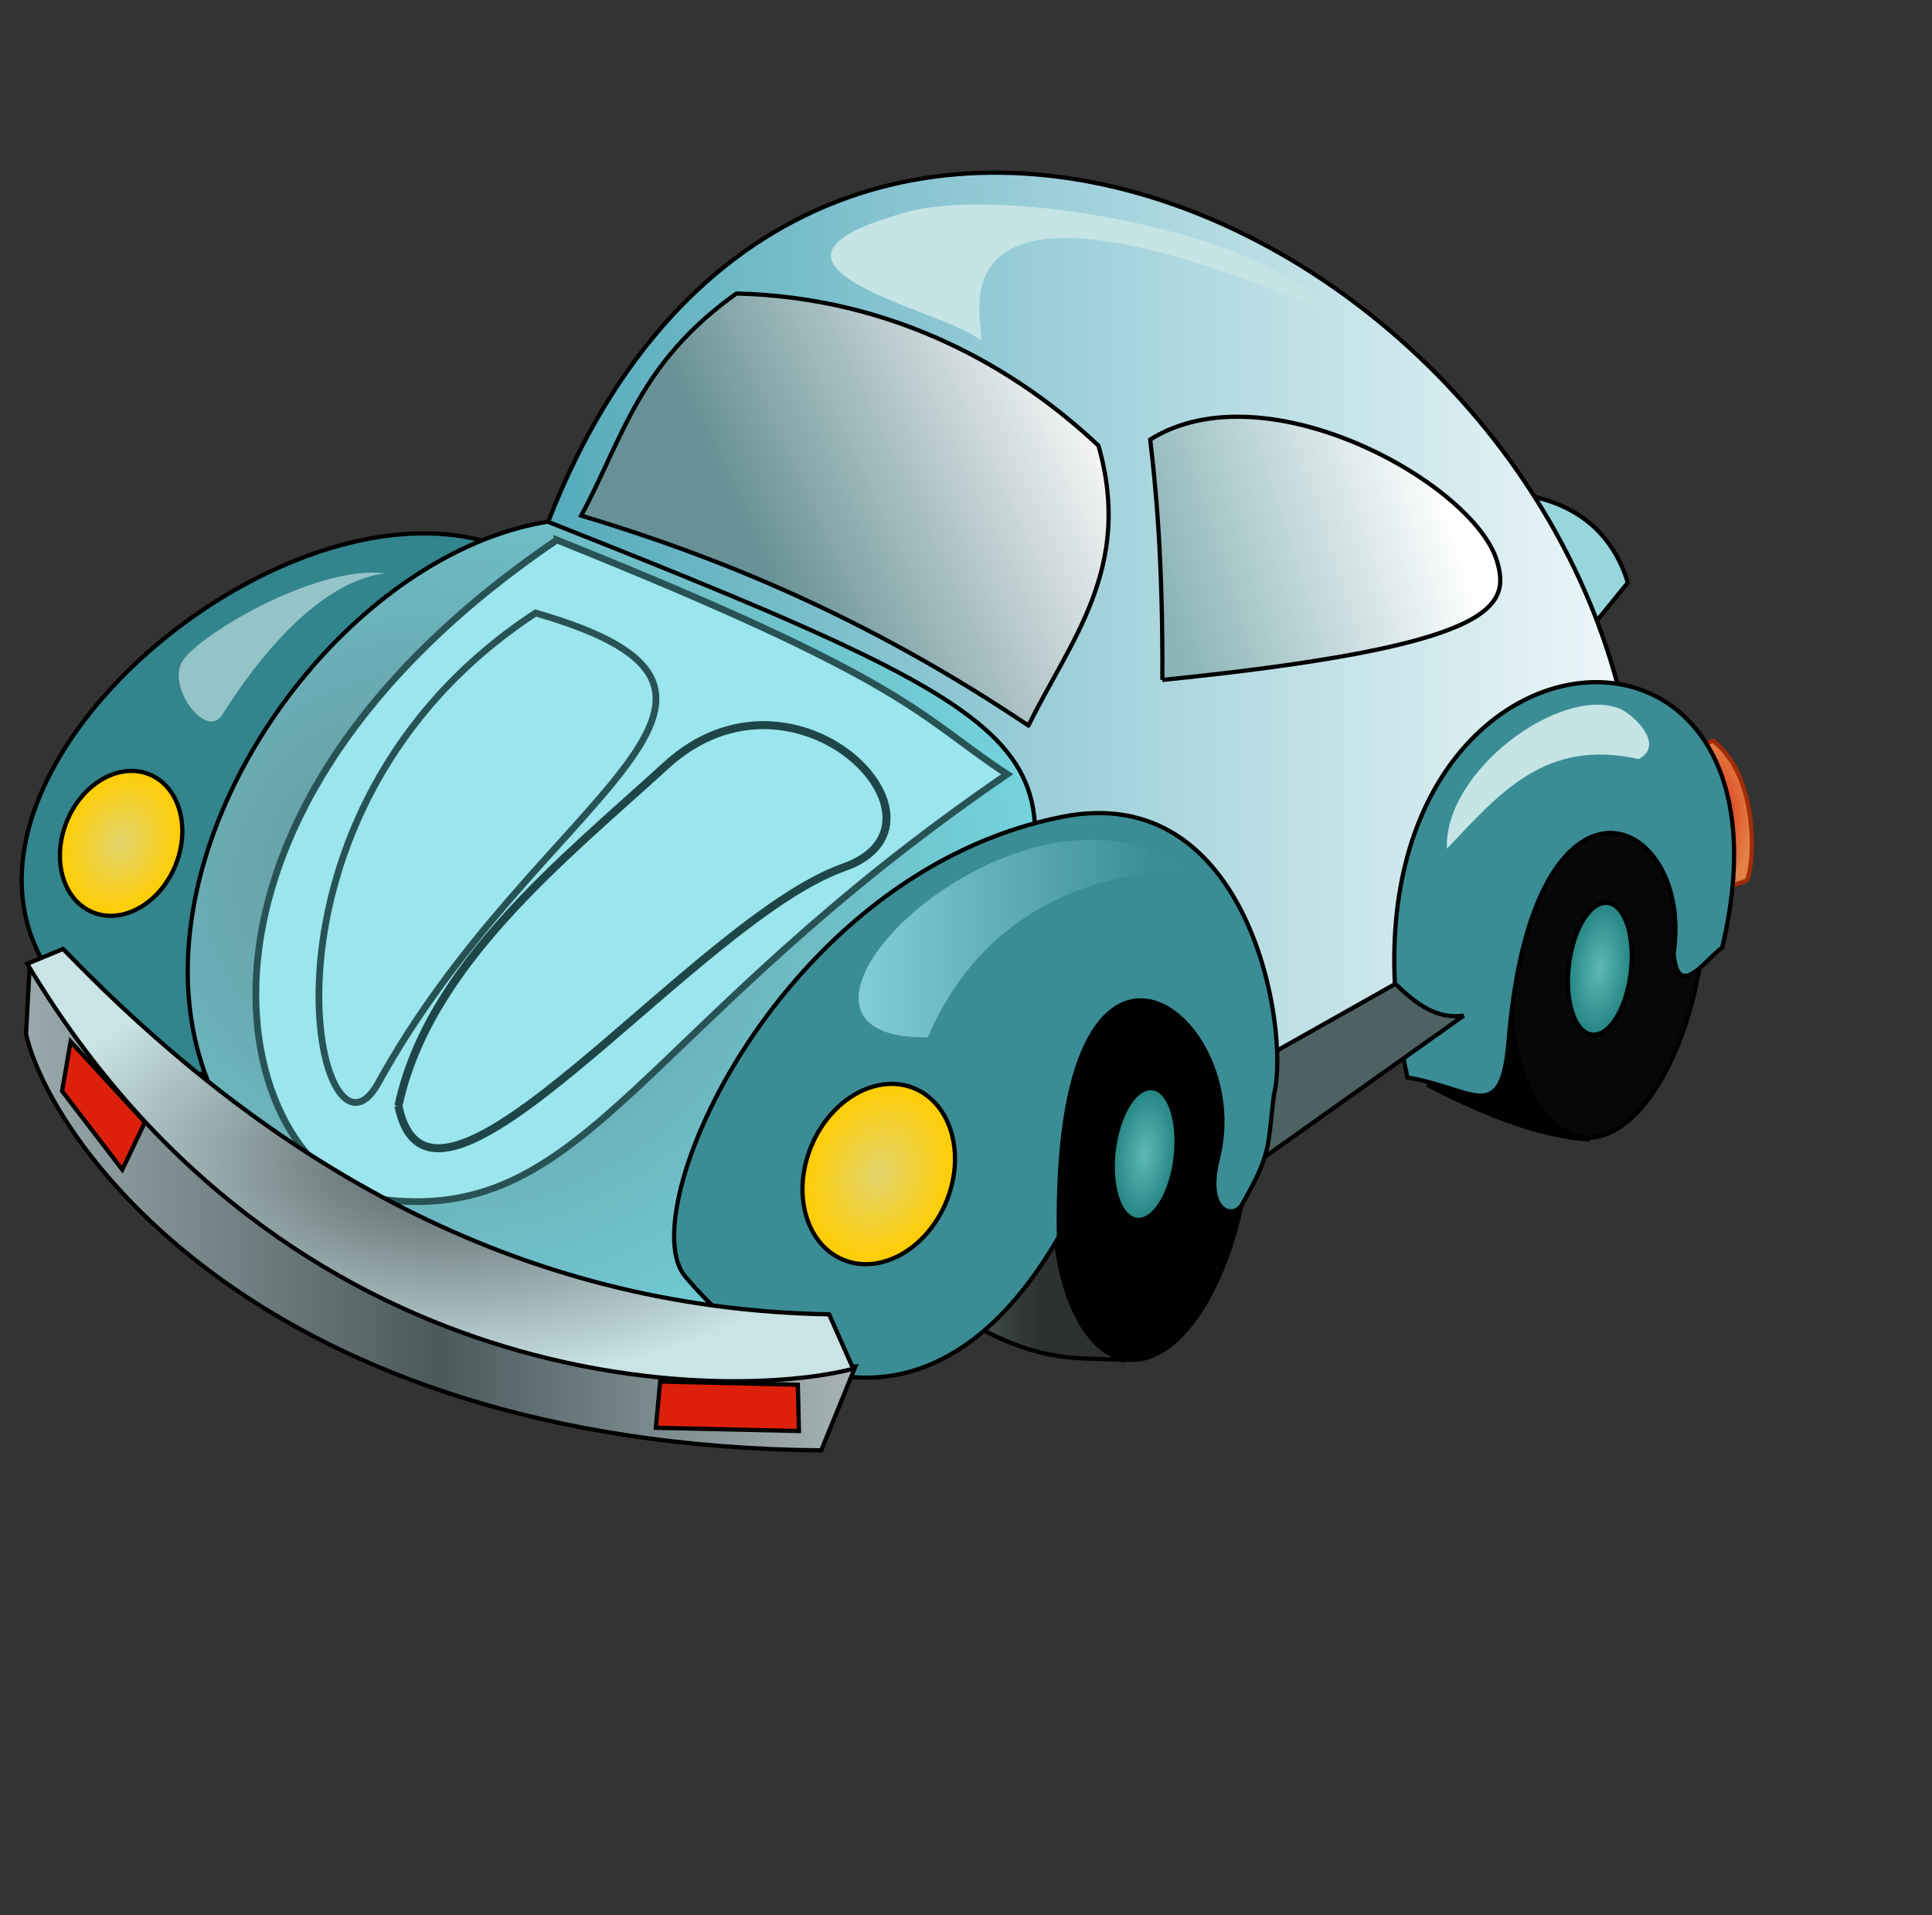 <?xml version="1.0" encoding="UTF-8"?>
<svg width="343pt" height="340pt" version="1.1" xmlns="http://www.w3.org/2000/svg" xmlns:xlink="http://www.w3.org/1999/xlink">
 <rect width="100%" height="100%" fill="#333333" stroke="none"/>
 <defs>
  <radialGradient id="c" cx="559.5" cy="280.1" r="14.021" gradientTransform="matrix(1 0 0 1.765 0 -214.31)" gradientUnits="userSpaceOnUse">
   <stop stop-color="#ee031c" offset="0"/>
   <stop stop-color="#e05029" offset=".5"/>
   <stop stop-color="#e38147" stop-opacity=".993" offset="1"/>
  </radialGradient>
  <linearGradient id="h" x1="467.2" x2="518.71" y1="361.92" y2="361.92" gradientTransform="translate(.714 -2.3744e-8)" gradientUnits="userSpaceOnUse">
   <stop offset="0"/>
  </linearGradient>
  <linearGradient id="i" x1="313.66" x2="365.17" y1="435.16" y2="435.16" gradientUnits="userSpaceOnUse">
   <stop stop-color="#4c5a59" offset="0"/>
   <stop stop-color="#262d2c" stop-opacity=".498" offset=".5"/>
  </linearGradient>
  <linearGradient id="j" x1="61.694" x2="534.79" y1="260.98" y2="260.98" gradientUnits="userSpaceOnUse">
   <stop stop-color="#2493a8" offset="0"/>
   <stop stop-color="#eff8fa" offset="1"/>
  </linearGradient>
  <radialGradient id="d" cx="133.79" cy="302.03" r="141.18" gradientTransform="matrix(1.447 .228 -.214 1.358 4.859 -137.74)" gradientUnits="userSpaceOnUse">
   <stop stop-color="#65959a" offset="0"/>
   <stop stop-color="#73d4de" offset="1"/>
  </radialGradient>
  <radialGradient id="e" cx="212.67" cy="297.95" r="125.22" gradientTransform="matrix(1 0 0 .881 0 35.472)" gradientUnits="userSpaceOnUse">
   <stop stop-color="#9be5ec" offset="0"/>
  </radialGradient>
  <linearGradient id="k" x1="237.22" x2="345.46" y1="181.44" y2="130.72" gradientUnits="userSpaceOnUse">
   <stop stop-color="#679196" offset="0"/>
   <stop stop-color="#f6f6f6" offset="1"/>
  </linearGradient>
  <linearGradient id="l" x1="378.97" x2="474.06" y1="210.74" y2="180.03" gradientUnits="userSpaceOnUse">
   <stop stop-color="#8bb5b8" offset="0"/>
   <stop stop-color="#fff" offset="1"/>
  </linearGradient>
  <radialGradient id="a" cx="395.47" cy="393.74" r="38.529" gradientTransform="matrix(1 0 0 1.8 0 -314.86)" gradientUnits="userSpaceOnUse">
   <stop stop-color="#5eb9b6" offset="0"/>
   <stop stop-color="#228380" offset="1"/>
  </radialGradient>
  <radialGradient id="b" cx="283.85" cy="399.3" r="24.744" gradientTransform="matrix(1 0 0 1.265 0 -105.96)" gradientUnits="userSpaceOnUse">
   <stop stop-color="#e3d46e" offset="0"/>
   <stop stop-color="#ffcd00" offset="1"/>
  </radialGradient>
  <linearGradient id="m" x1="269.05" x2="373.36" y1="330" y2="330" gradientUnits="userSpaceOnUse">
   <stop stop-color="#a3eaf8" stop-opacity=".739" offset="0"/>
   <stop stop-color="#a3eaf8" stop-opacity=".014" offset="1"/>
  </linearGradient>
  <linearGradient id="n" x1="479.3" x2="547.48" y1="271.84" y2="271.84" gradientTransform="translate(-7.576 -4.546)" gradientUnits="userSpaceOnUse">
   <stop stop-color="#c4e4e6" offset="0"/>
  </linearGradient>
  <radialGradient id="f" cx="67.793" cy="230.51" r="34.732" gradientTransform="matrix(.87 .493 -1.047 1.845 250.17 -230.06)" gradientUnits="userSpaceOnUse">
   <stop stop-color="#c4e4e6" stop-opacity=".667" offset="0"/>
  </radialGradient>
  <linearGradient id="o" x1=".041" x2="276.39" y1="409.75" y2="409.75" gradientUnits="userSpaceOnUse">
   <stop stop-color="#9aaaac" offset="0"/>
   <stop stop-color="#4b595b" offset=".5"/>
   <stop stop-color="#798a8c" offset=".75"/>
   <stop stop-color="#a8b4b5" offset="1"/>
  </linearGradient>
  <radialGradient id="g" cx="141.2" cy="396.23" r="140.76" gradientTransform="matrix(1 0 0 .513 0 192.81)" gradientUnits="userSpaceOnUse">
   <stop stop-color="#525e5f" offset="0"/>
   <stop stop-color="#cae3e5" offset="1"/>
  </radialGradient>
 </defs>
 <g transform="matrix(.713 0 0 .713 5.777 -6.712)">
  <path d="m519.22 218.99 13.132-16.162c-5.119-16.431-16.768-26.332-35.355-29.294z" fill="#96d6dc" stroke="#000" stroke-width="1.402px"/>
  <path d="m545.48 261.41 15.152-6.061c15.421 11.991 13.873 41.549 11.112 46.467l-9.091 3.03z" fill="url(#c)" stroke="#a32d06" stroke-width="1.402px"/>
  <path d="m518.92 387.68c-14.409-1.007-31.65-6.982-52.65-17.836 3.29-20.855 15.94-28.064 34.468-33.682z" fill="url(#h)" stroke="#000" stroke-width="1.402px"/>
  <path transform="matrix(.854 .155 -.134 .988 240.48 -130.34)" d="m432.35 393.74c0 37.379-16.508 67.68-36.871 67.68s-36.871-30.301-36.871-67.68c0-37.379 16.508-67.68 36.871-67.68s36.871 30.301 36.871 67.68z" fill="#070707" stroke="#000" stroke-linecap="round" stroke-linejoin="round" stroke-width="1.508"/>
  <path d="m364.67 460.92c-14.409-1.007-25.935 1.589-50.508-12.122l32.325-39.396z" fill="url(#i)" stroke="#000" stroke-width="1.402px"/>
  <path d="m268.57 455.22-206.38-90.245c92.813-146.2 112.08-122.24 104.36-161.12 74.828-243.74 344.1-123.79 367.73 59.941-127.14 129.69-185.64 140.41-265.71 191.43z" fill="url(#j)" stroke="#000" stroke-width="1.402px"/>
  <path d="m176.78 201.81c-78.872-67.957-275.94 108.93-118.19 164.65z" fill="#32848d" stroke="#000" stroke-width="1.402px"/>
  <path d="m228.29 444.25c-275.82-2.182-168.41-243.25-54.548-261.63 184.44 72.903 172.44 75.01 148.49 166.68z" fill="url(#d)" stroke="#000" stroke-width="1.402px"/>
  <path d="m176.78 188.68c-140.48 95.322-106.45 213.56-56.67 219.1 67.218 7.478 84.719-58.294 206.17-141.32-29.931-19.672-31.157-30.322-149.5-77.782z" fill="url(#e)" stroke="#285355" stroke-width="2.243"/>
  <path d="m333.35 250.3c13.701-28 34.898-52.252 23.234-92.934-26.921-25.372-67.48-49.244-120.21-50.508-32.568 23.247-37.536 47.839-51.518 73.741 53.369 15.997 100.51 37.555 148.49 69.701z" fill="url(#k)" stroke="#000" stroke-width="1.402px"/>
  <path d="m377.8 235.15c0.199-41.605-2.36-65.546-4.041-79.802 38.386-24.071 107.52 14.604 115.16 40.406 4.537 15.337-0.685 28.195-111.12 39.396z" fill="url(#l)" stroke="#000" stroke-width="1.402px"/>
  <path d="m492.74 355.11c-2.332 28.606-11.944 15.456-33.589 12.05-33.279-156.35 136.13-175.94 104.51-43.12-5.135 3.371-14.739 18.063-16.112 1.991 6.888-46.486-46.736-70.012-54.814 29.079z" fill="#3b8d95" stroke="#000" stroke-width="1.402px"/>
  <path d="m405.53 397.96 72.288-51.346c-9.253 1.241-15.741-3.983-22.682-10.536l-46.057 25.951c1.107 9.059 0.616 26.696-3.548 35.931z" fill="#4e6264" stroke="#000" stroke-width="1.402px"/>
  <path transform="matrix(.854 .155 -.134 .988 89.361 -56.6)" d="m432.35 393.74c0 37.379-16.508 67.68-36.871 67.68s-36.871-30.301-36.871-67.68c0-37.379 16.508-67.68 36.871-67.68s36.871 30.301 36.871 67.68z" fill="#010101" stroke="#000" stroke-linecap="round" stroke-linejoin="round" stroke-width="1.508"/>
  <path d="m169.71 212.93c93.979 27.003-0.378 61.209-52.528 156.57-20.198 34.638-47.689-90.876 52.528-156.57z" fill="none" stroke="#285355" stroke-width="2.243"/>
  <path d="m124.18 376.57c9.861-46.419 54.303-81.544 88.965-113.14 42.986-39.18 99.922 19.436 58.935 33.927-49.975 17.669-136.93 132.68-147.9 79.21z" fill="none" stroke="#1e4648" stroke-width="2.664"/>
  <path transform="matrix(.275 .051 -.043 .323 280.1 245.2)" d="m432.35 393.74c0 37.379-16.508 67.68-36.871 67.68s-36.871-30.301-36.871-67.68c0-37.379 16.508-67.68 36.871-67.68s36.871 30.301 36.871 67.68z" fill="url(#a)" stroke="#000" stroke-linecap="round" stroke-linejoin="round" stroke-width="4.65"/>
  <path d="m343.45 420.01c-37.232 64.512-88.143 55.825-124.1 13.132-17.956-21.32 31.499-133.86 125.11-152.53 62.601-12.486 75.775 71.155 70.415 92.046-2.29 17.846-0.573 18.963-10.621 36.64-2.883 5.072-12.514 2.455-8.03-15.254 12.331-48.708-54.911-99.138-52.773 25.968z" fill="#3b8d95" stroke="#000" stroke-width="1.402px"/>
  <path transform="matrix(.923 .384 -.384 .923 174.97 -78.359)" d="m308.1 399.3c0 17.016-10.854 30.81-24.244 30.81-13.389 0-24.244-13.794-24.244-30.81s10.854-30.81 24.244-30.81c13.389 0 24.244 13.794 24.244 30.81z" fill="url(#b)" stroke="#000" stroke-linecap="round" stroke-linejoin="round" stroke-width="1.402"/>
  <path d="m386.49 298.65c-55.707-41.959-154.5 56.311-86.494 55.137 19.239-45.373 60.384-55.516 86.494-55.137z" fill="url(#m)"/>
  <path d="m472.25 291.21c-1.012-25.944 37.982-54.475 57.579-46.467 5.776 2.888 14.54 12.428 6.061 16.668-30.759-6.876-45.904 11.081-63.64 29.8z" fill="url(#n)"/>
  <path d="m431.02 112.41c-14.438-24.802-108.58-42.835-140.83-31.785-58.977 17.13 15.681 32.059 26.652 41.334 6.581 5.95-30.721-71.109 114.18-9.55z" fill="#c4e4e6"/>
  <path d="m119.7 199.79c-19.584 2.351-39.236 23.404-54.043 46.972-5.385 8.571-19.355-10.278-12.627-18.688 7.753-9.691 44.975-31.126 66.67-28.284z" fill="url(#f)"/>
  <g stroke="#000" stroke-width="1.402px">
   <path d="m1.847 328.55-1.306 24.172c8.293 36.417 78.685 136.39 264 138.22l11.357-27.866c-143.28 2.665-216.15-57.147-274.05-134.52z" fill="url(#o)"/>
   <path d="m15.357 355.22 24.643 26.786-7.5 15.714-20-26.071z" fill="#dd200b"/>
   <path d="m211.07 468.08 45.714 1.071 0.357 15.357-47.5-1.071z" fill="#dd200b"/>
   <path d="m12.836 324.46c67.605 70.088 149.9 119.43 254.33 121.32l8.001 18.06c-42.428 11.059-187.98 10.01-274.23-134.44z" fill="url(#g)"/>
  </g>
  <path transform="matrix(.741 .308 -.308 .742 -55.238 -94.301)" d="m308.1 399.3c0 17.016-10.854 30.81-24.244 30.81-13.389 0-24.244-13.794-24.244-30.81s10.854-30.81 24.244-30.81c13.389 0 24.244 13.794 24.244 30.81z" fill="url(#b)" stroke="#000" stroke-linecap="round" stroke-linejoin="round" stroke-width="1.746"/>
  <path transform="matrix(.275 .051 -.043 .323 431.22 183.69)" d="m432.35 393.74c0 37.379-16.508 67.68-36.871 67.68s-36.871-30.301-36.871-67.68c0-37.379 16.508-67.68 36.871-67.68s36.871 30.301 36.871 67.68z" fill="url(#a)" stroke="#000" stroke-linecap="round" stroke-linejoin="round" stroke-width="4.65"/>
 </g>
</svg>
